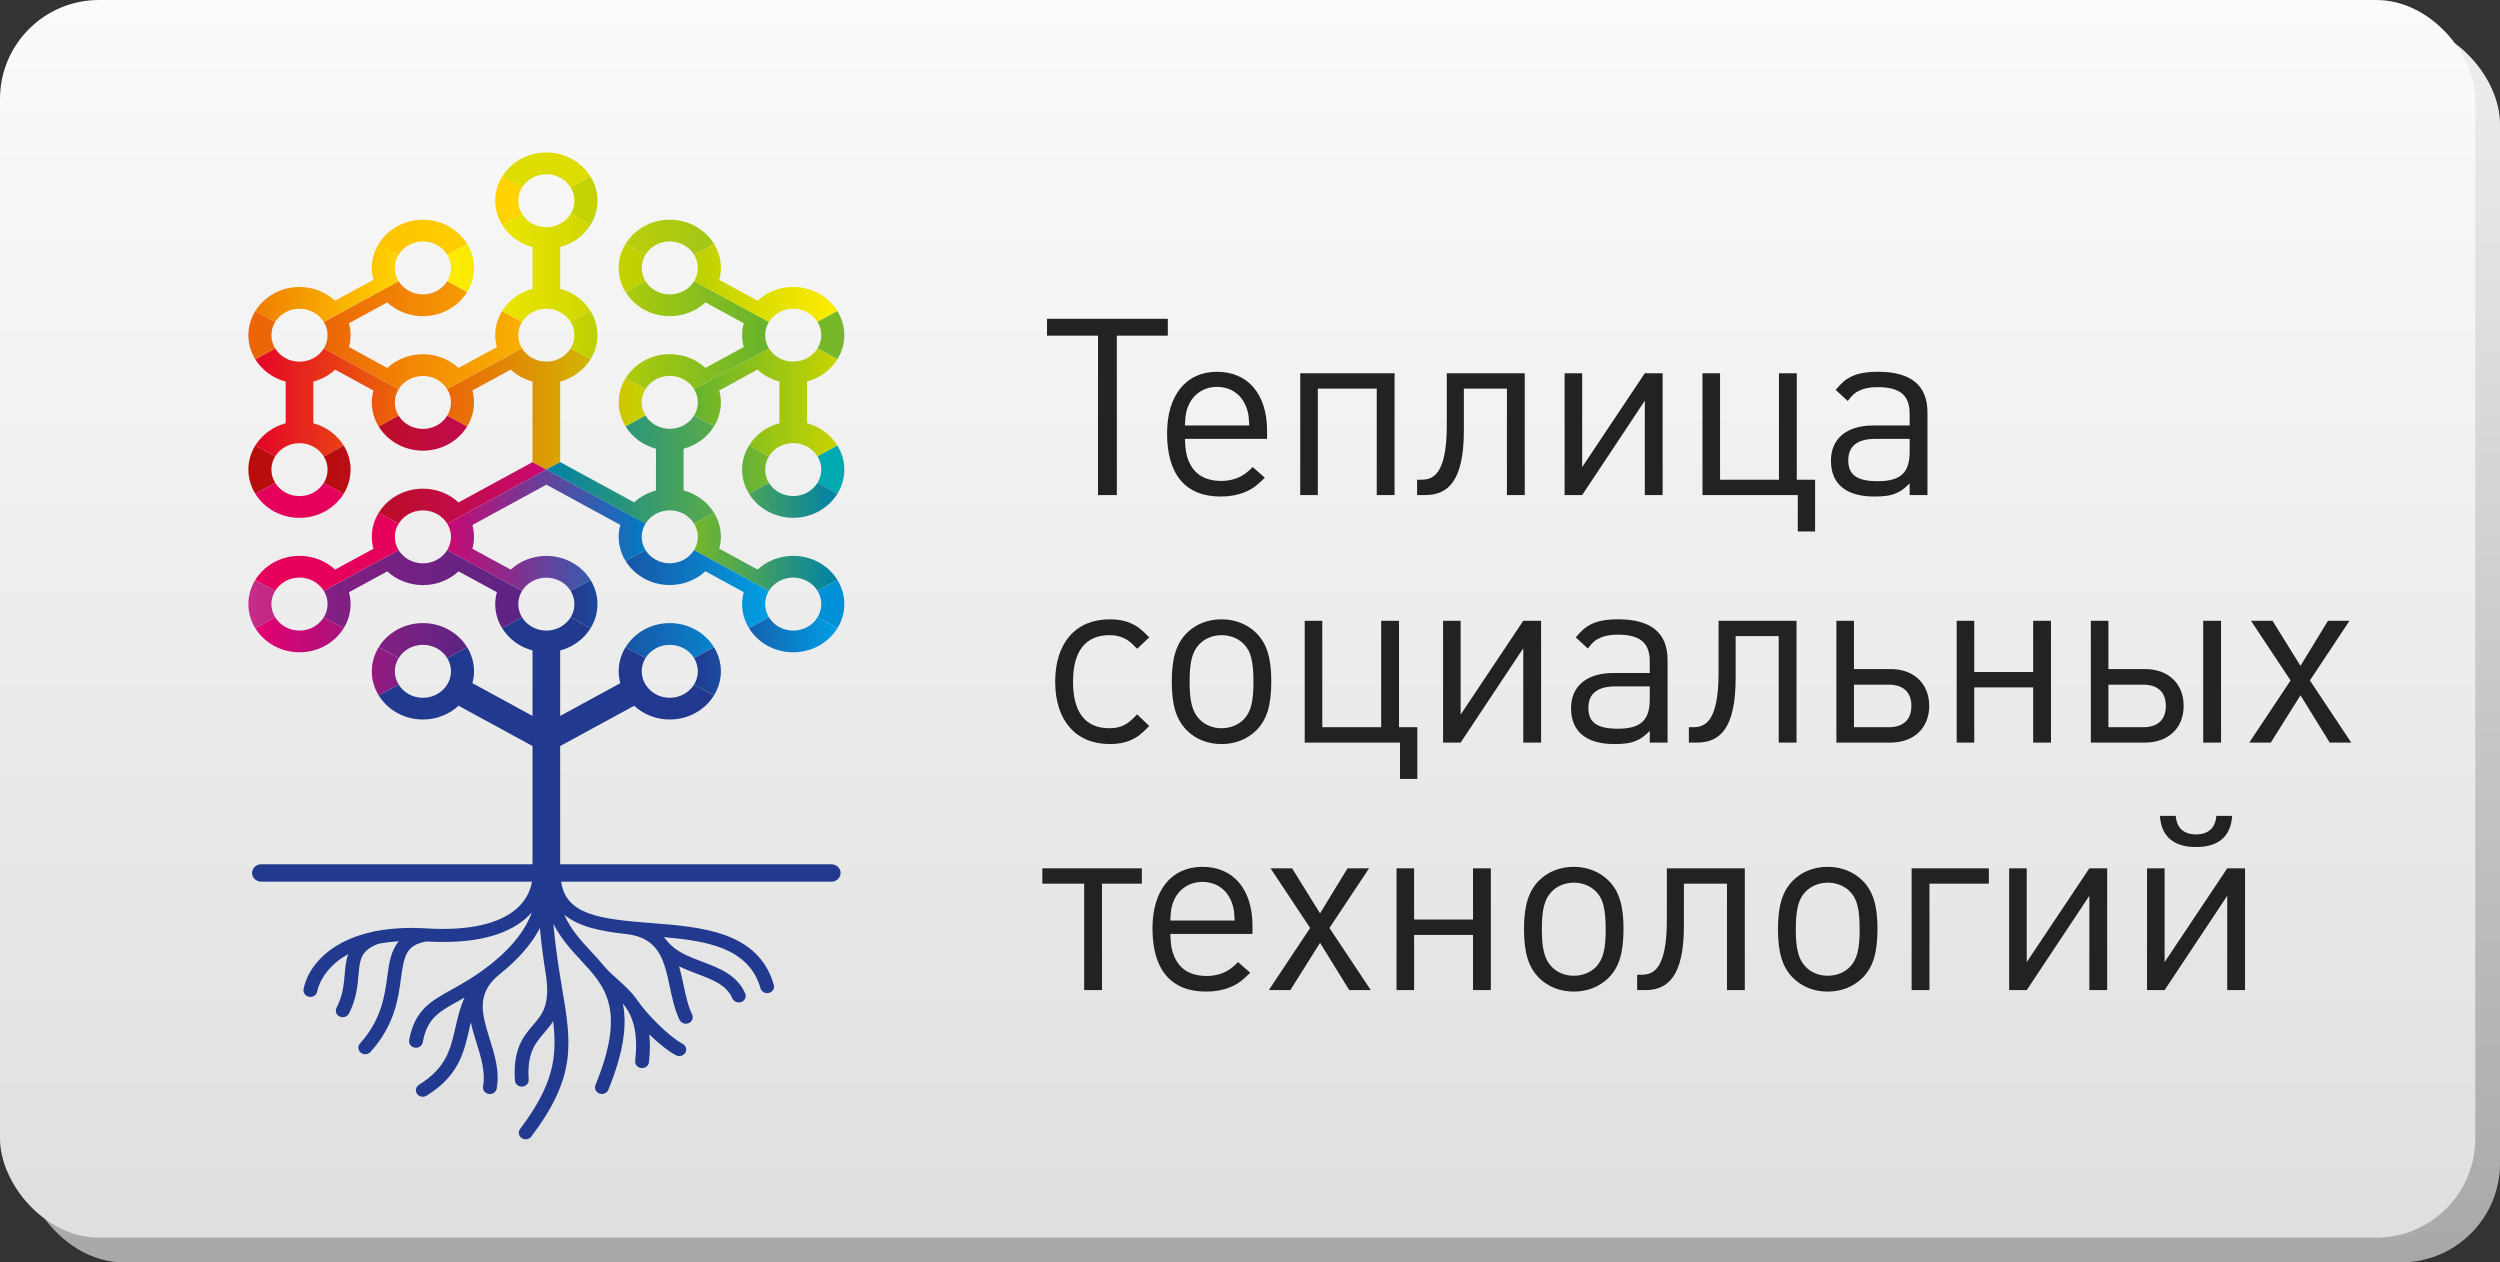 <?xml version="1.0" encoding="UTF-8" standalone="no"?>
<svg width="101px" height="51px" viewBox="0 0 101 51" version="1.1" xmlns="http://www.w3.org/2000/svg" xmlns:xlink="http://www.w3.org/1999/xlink" xmlns:sketch="http://www.bohemiancoding.com/sketch/ns">
    <rect x="0" y="0" width="101" height="51" fill="#333333" stroke="none"/>
    <!-- Generator: Sketch 3.2 (9961) - http://www.bohemiancoding.com/sketch -->
    <title>Group</title>
    <desc>Created with Sketch.</desc>
    <defs>
        <linearGradient x1="50%" y1="0%" x2="50%" y2="100%" id="linearGradient-1">
            <stop stop-color="#EFEFEF" offset="0%"></stop>
            <stop stop-color="#A8A8A8" offset="100%"></stop>
        </linearGradient>
        <linearGradient x1="50%" y1="0%" x2="50%" y2="100%" id="linearGradient-2">
            <stop stop-color="#FBFBFB" offset="0%"></stop>
            <stop stop-color="#DFDFDF" offset="100%"></stop>
        </linearGradient>
        <linearGradient x1="-0.001%" y1="49.996%" x2="100%" y2="49.996%" id="linearGradient-3">
            <stop stop-color="#EC6608" offset="0%"></stop>
            <stop stop-color="#F9B000" offset="100%"></stop>
        </linearGradient>
        <linearGradient x1="0.001%" y1="49.998%" x2="99.997%" y2="49.998%" id="linearGradient-4">
            <stop stop-color="#FFED00" offset="0%"></stop>
            <stop stop-color="#BCCF00" offset="100%"></stop>
        </linearGradient>
        <linearGradient x1="-0.003%" y1="50%" x2="99.997%" y2="50%" id="linearGradient-5">
            <stop stop-color="#EC6608" offset="0%"></stop>
            <stop stop-color="#C8D400" offset="100%"></stop>
        </linearGradient>
        <linearGradient x1="-0.003%" y1="49.998%" x2="99.998%" y2="49.998%" id="linearGradient-6">
            <stop stop-color="#E40428" offset="0%"></stop>
            <stop stop-color="#EC6608" offset="100%"></stop>
        </linearGradient>
        <linearGradient x1="-0%" y1="49.999%" x2="100.001%" y2="49.999%" id="linearGradient-7">
            <stop stop-color="#B70E0C" offset="0%"></stop>
            <stop stop-color="#C80973" offset="100%"></stop>
        </linearGradient>
        <linearGradient x1="-0%" y1="50%" x2="100.001%" y2="50%" id="linearGradient-8">
            <stop stop-color="#65B32E" offset="0%"></stop>
            <stop stop-color="#C8D400" offset="100%"></stop>
        </linearGradient>
        <linearGradient x1="0.001%" y1="50.001%" x2="99.999%" y2="50.001%" id="linearGradient-9">
            <stop stop-color="#0081A7" offset="0%"></stop>
            <stop stop-color="#76B82A" offset="100%"></stop>
        </linearGradient>
        <linearGradient x1="-0%" y1="49.996%" x2="100.001%" y2="49.996%" id="linearGradient-10">
            <stop stop-color="#76B82A" offset="0%"></stop>
            <stop stop-color="#0081A7" offset="100%"></stop>
        </linearGradient>
        <linearGradient x1="0.001%" y1="50%" x2="99.997%" y2="50%" id="linearGradient-11">
            <stop stop-color="#C80973" offset="0%"></stop>
            <stop stop-color="#007BC4" offset="100%"></stop>
        </linearGradient>
        <linearGradient x1="-0.002%" y1="50.001%" x2="99.999%" y2="50.001%" id="linearGradient-12">
            <stop stop-color="#213A8F" offset="0%"></stop>
            <stop stop-color="#009FE3" offset="100%"></stop>
        </linearGradient>
        <linearGradient x1="-0.001%" y1="49.998%" x2="100%" y2="49.998%" id="linearGradient-13">
            <stop stop-color="#831F82" offset="0%"></stop>
            <stop stop-color="#5C2483" offset="100%"></stop>
        </linearGradient>
        <linearGradient x1="-0%" y1="50%" x2="100%" y2="50%" id="linearGradient-14">
            <stop stop-color="#831F82" offset="0%"></stop>
            <stop stop-color="#5C2483" offset="100%"></stop>
        </linearGradient>
        <linearGradient x1="-0.002%" y1="49.999%" x2="99.999%" y2="49.999%" id="linearGradient-15">
            <stop stop-color="#C8D400" offset="0%"></stop>
            <stop stop-color="#65B32E" offset="100%"></stop>
        </linearGradient>
        <linearGradient x1="-0.001%" y1="49.998%" x2="100%" y2="49.998%" id="linearGradient-16">
            <stop stop-color="#FDC300" offset="0%"></stop>
            <stop stop-color="#FFD500" offset="100%"></stop>
        </linearGradient>
        <linearGradient x1="-0.003%" y1="50.005%" x2="99.998%" y2="50.005%" id="linearGradient-17">
            <stop stop-color="#EF7D00" offset="0%"></stop>
            <stop stop-color="#FFD500" offset="100%"></stop>
        </linearGradient>
        <linearGradient x1="-0%" y1="50.004%" x2="100.001%" y2="50.004%" id="linearGradient-18">
            <stop stop-color="#BCCF00" offset="0%"></stop>
            <stop stop-color="#FFED00" offset="100%"></stop>
        </linearGradient>
        <linearGradient x1="-0.002%" y1="49.997%" x2="99.999%" y2="49.997%" id="linearGradient-19">
            <stop stop-color="#C8D400" offset="0%"></stop>
            <stop stop-color="#A2C617" offset="100%"></stop>
        </linearGradient>
        <linearGradient x1="-0%" y1="50%" x2="100.001%" y2="50%" id="linearGradient-20">
            <stop stop-color="#213A8F" offset="0%"></stop>
            <stop stop-color="#009FE3" offset="100%"></stop>
        </linearGradient>
        <linearGradient x1="0.002%" y1="50.002%" x2="100.003%" y2="50.002%" id="linearGradient-21">
            <stop stop-color="#E50071" offset="0%"></stop>
            <stop stop-color="#831F82" offset="100%"></stop>
        </linearGradient>
        <linearGradient x1="-343.174%" y1="49.996%" x2="367.85%" y2="49.996%" id="linearGradient-22">
            <stop stop-color="#E94190" offset="0%"></stop>
            <stop stop-color="#A71680" offset="100%"></stop>
        </linearGradient>
    </defs>
    <g id="Page-1" stroke="none" stroke-width="1" fill="none" fill-rule="evenodd" sketch:type="MSPage">
        <g id="Group" sketch:type="MSLayerGroup">
            <rect id="Rectangle-1" fill="url(#linearGradient-1)" sketch:type="MSShapeGroup" x="1" y="1" width="100" height="50" rx="4"></rect>
            <rect id="Rectangle-2" fill="url(#linearGradient-2)" sketch:type="MSShapeGroup" x="0" y="0" width="100" height="50" rx="4"></rect>
            <g transform="translate(10, 6)" sketch:type="MSShapeGroup">
                <path d="M7.086,9.158 C6.666,9.158 6.301,9.373 6.105,9.693 L6.105,9.693 L3.08,8.044 C3.177,7.888 3.234,7.705 3.234,7.51 L3.234,7.51 C3.234,7.315 3.177,7.133 3.081,6.975 L3.081,6.975 L6.105,5.329 C6.301,5.648 6.666,5.863 7.086,5.863 L7.086,5.863 C7.506,5.863 7.871,5.648 8.067,5.329 L8.067,5.329 L11.091,6.977 C10.994,7.134 10.939,7.317 10.939,7.511 L10.939,7.511 C10.939,7.706 10.994,7.888 11.091,8.046 L11.091,8.046 L10.286,8.484 C10.11,8.198 10.007,7.866 10.007,7.511 L10.007,7.511 C10.007,7.345 10.032,7.185 10.074,7.031 L10.074,7.031 L8.526,6.187 C8.154,6.53 7.646,6.742 7.086,6.742 L7.086,6.742 C6.526,6.742 6.018,6.53 5.646,6.188 L5.646,6.188 L4.099,7.032 C4.14,7.185 4.164,7.345 4.164,7.51 L4.164,7.51 C4.164,7.677 4.139,7.838 4.097,7.993 L4.097,7.993 L5.644,8.835 C6.016,8.492 6.525,8.279 7.086,8.279 L7.086,8.279 C7.849,8.279 8.515,8.673 8.872,9.254 L8.872,9.254 L8.067,9.693 C7.871,9.373 7.506,9.158 7.086,9.158" id="path144" fill="url(#linearGradient-3)" transform="translate(7.073, 7.526) scale(1, -1) translate(-7.073, -7.526) "></path>
                <path d="M12.072,6.439 C11.652,6.439 11.286,6.655 11.09,6.974 L11.09,6.974 L10.286,6.536 C10.553,6.103 10.991,5.774 11.514,5.635 L11.514,5.635 L11.514,3.95 C10.991,3.812 10.553,3.483 10.286,3.05 L10.286,3.05 L11.091,2.611 C11.287,2.931 11.653,3.146 12.072,3.146 L12.072,3.146 C12.492,3.146 12.858,2.931 13.054,2.612 L13.054,2.612 L13.859,3.05 C13.591,3.483 13.153,3.812 12.631,3.95 L12.631,3.95 L12.631,5.635 C13.154,5.774 13.593,6.103 13.86,6.537 L13.86,6.537 L13.055,6.975 C12.859,6.655 12.493,6.439 12.072,6.439 L12.072,6.439 Z M14.994,4.793 C14.994,4.439 15.097,4.107 15.273,3.821 L15.273,3.821 L16.077,4.259 C15.981,4.416 15.925,4.598 15.925,4.793 L15.925,4.793 C15.925,4.988 15.982,5.17 16.079,5.329 L16.079,5.329 L15.274,5.767 C15.097,5.48 14.994,5.147 14.994,4.793 L14.994,4.793 Z M8.067,5.327 C8.164,5.17 8.22,4.988 8.22,4.793 L8.22,4.793 C8.22,4.598 8.164,4.415 8.067,4.258 L8.067,4.258 L8.872,3.82 C9.048,4.107 9.151,4.438 9.151,4.793 L9.151,4.793 C9.151,5.147 9.048,5.48 8.872,5.766 L8.872,5.766 L8.067,5.327 L8.067,5.327 Z" id="path164" fill="url(#linearGradient-4)" transform="translate(12.06, 4.809) scale(1, -1) translate(-12.06, -4.809) "></path>
                <path d="M12.072,12.315 C11.653,12.315 11.287,12.53 11.091,12.849 L11.091,12.849 L8.067,11.201 C8.164,11.044 8.22,10.862 8.22,10.667 L8.22,10.667 C8.22,10.472 8.164,10.289 8.067,10.132 L8.067,10.132 L8.872,9.694 C9.048,9.98 9.151,10.312 9.151,10.667 L9.151,10.667 C9.151,10.833 9.127,10.993 9.085,11.148 L9.085,11.148 L10.632,11.991 C10.876,11.767 11.177,11.6 11.514,11.51 L11.514,11.51 L11.514,8.255 L11.513,8.255 L12.072,7.951 L12.632,8.255 L12.631,8.256 L12.631,11.51 C13.153,11.649 13.592,11.978 13.859,12.411 L13.859,12.411 L13.054,12.849 C12.858,12.53 12.492,12.315 12.072,12.315 M14.994,10.67 C14.994,10.315 15.097,9.982 15.274,9.696 L15.274,9.696 L16.079,10.134 C15.982,10.292 15.925,10.474 15.925,10.67 L15.925,10.67 C15.925,10.864 15.981,11.046 16.077,11.203 L16.077,11.203 L15.272,11.641 C15.097,11.355 14.994,11.024 14.994,10.67" id="path184" fill="url(#linearGradient-5)" transform="translate(12.061, 10.462) scale(1, -1) translate(-12.061, -10.462) "></path>
                <path d="M2.099,11.874 C1.679,11.874 1.314,12.09 1.118,12.409 L1.118,12.409 L0.313,11.971 C0.58,11.537 1.018,11.209 1.541,11.07 L1.541,11.07 L1.541,9.386 C1.018,9.246 0.579,8.917 0.312,8.484 L0.312,8.484 L1.117,8.045 C1.313,8.365 1.679,8.582 2.099,8.582 L2.099,8.582 C2.519,8.582 2.885,8.365 3.081,8.045 L3.081,8.045 L3.886,8.484 C3.619,8.918 3.18,9.246 2.658,9.386 L2.658,9.386 L2.658,11.07 C2.995,11.159 3.297,11.327 3.541,11.552 L3.541,11.552 L5.087,10.709 C5.046,10.555 5.021,10.394 5.021,10.228 L5.021,10.228 C5.021,9.873 5.123,9.542 5.3,9.254 L5.3,9.254 L6.105,9.693 C6.008,9.85 5.952,10.032 5.952,10.228 L5.952,10.228 C5.952,10.422 6.008,10.604 6.105,10.762 L6.105,10.762 L3.081,12.409 C2.884,12.09 2.519,11.874 2.099,11.874" id="path204" fill="url(#linearGradient-6)" transform="translate(3.141, 10.243) scale(1, -1) translate(-3.141, -10.243) "></path>
                <path d="M7.086,14.59 C6.666,14.59 6.301,14.805 6.105,15.125 L6.105,15.125 L5.3,14.686 C5.657,14.105 6.323,13.711 7.086,13.711 L7.086,13.711 C7.849,13.711 8.515,14.105 8.872,14.687 L8.872,14.687 L8.067,15.125 C7.871,14.805 7.506,14.59 7.086,14.59 L7.086,14.59 Z M3.081,13.477 C3.177,13.32 3.234,13.138 3.234,12.944 L3.234,12.944 C3.234,12.748 3.177,12.566 3.08,12.408 L3.08,12.408 L3.885,11.97 C4.061,12.257 4.164,12.589 4.164,12.944 L4.164,12.944 C4.164,13.298 4.062,13.629 3.886,13.916 L3.886,13.916 L3.081,13.477 L3.081,13.477 Z M8.526,11.621 C8.154,11.964 7.646,12.176 7.086,12.176 L7.086,12.176 C6.322,12.176 5.656,11.782 5.299,11.2 L5.299,11.2 L6.104,10.761 C6.3,11.081 6.666,11.298 7.086,11.298 L7.086,11.298 C7.506,11.298 7.872,11.082 8.068,10.762 L8.068,10.762 L12.072,12.944 L11.513,13.248 L8.526,11.621 L8.526,11.621 Z" id="path224" fill="url(#linearGradient-7)" transform="translate(7.572, 12.959) scale(1, -1) translate(-7.572, -12.959) "></path>
                <path d="M0.965,13.039 C0.965,13.234 1.021,13.416 1.117,13.573 L0.312,14.011 C0.137,13.725 0.034,13.394 0.034,13.039 C0.034,12.684 0.137,12.352 0.314,12.065 L1.119,12.504 C1.022,12.661 0.965,12.844 0.965,13.039" id="path236" fill="#B70E0C" transform="translate(0.533, 13.006) scale(1, -1) translate(-0.533, -13.006) "></path>
                <path d="M2.099,16.429 C2.861,16.429 3.527,16.822 3.885,17.403 L3.08,17.842 C2.883,17.522 2.519,17.307 2.099,17.307 C1.68,17.307 1.315,17.522 1.119,17.841 L0.314,17.403 C0.672,16.822 1.337,16.429 2.099,16.429 M6.105,15.125 L3.082,13.478 C2.886,13.799 2.52,14.016 2.099,14.016 C1.678,14.016 1.312,13.799 1.116,13.478 L0.311,13.916 C0.668,14.499 1.335,14.893 2.099,14.893 C2.659,14.893 3.167,14.682 3.54,14.339 L5.087,15.181 C5.045,15.335 5.021,15.496 5.021,15.661 C5.021,16.016 5.123,16.347 5.299,16.633 L6.104,16.195 C6.008,16.038 5.952,15.856 5.952,15.661 C5.952,15.466 6.008,15.284 6.105,15.125" id="path240" fill="#E5005B" transform="translate(3.14, 15.675) scale(1, -1) translate(-3.14, -15.675) "></path>
                <path d="M22.046,11.871 C21.626,11.871 21.26,12.086 21.064,12.407 L21.064,12.407 L18.041,10.759 C18.137,10.603 18.193,10.42 18.193,10.226 L18.193,10.226 C18.193,10.031 18.136,9.848 18.04,9.69 L18.04,9.69 L18.844,9.252 C19.021,9.539 19.124,9.871 19.124,10.226 L19.124,10.226 C19.124,10.392 19.1,10.552 19.058,10.706 L19.058,10.706 L20.604,11.548 C20.848,11.324 21.15,11.156 21.488,11.066 L21.488,11.066 L21.488,9.382 C20.965,9.243 20.527,8.915 20.26,8.481 L20.26,8.481 L21.065,8.043 C21.26,8.363 21.626,8.579 22.046,8.579 L22.046,8.579 C22.465,8.579 22.831,8.363 23.027,8.044 L23.027,8.044 L23.832,8.482 C23.564,8.915 23.127,9.243 22.605,9.382 L22.605,9.382 L22.605,11.066 C23.128,11.206 23.566,11.535 23.833,11.969 L23.833,11.969 L23.028,12.407 C22.832,12.086 22.466,11.871 22.046,11.871" id="path260" fill="url(#linearGradient-8)" transform="translate(20.868, 10.24) scale(1, -1) translate(-20.868, -10.24) "></path>
                <path d="M23.18,13.035 C23.18,12.84 23.124,12.658 23.027,12.501 L23.832,12.062 C24.008,12.349 24.111,12.681 24.111,13.035 C24.111,13.39 24.008,13.722 23.832,14.009 L23.027,13.57 C23.124,13.413 23.18,13.231 23.18,13.035" id="path272" fill="#00A8B0" transform="translate(23.526, 13.004) scale(1, -1) translate(-23.526, -13.004) "></path>
                <path d="M17.059,14.59 C16.64,14.59 16.275,14.805 16.079,15.124 L16.079,15.124 L15.274,14.686 C15.541,14.253 15.979,13.925 16.501,13.786 L16.501,13.786 L16.501,12.1 C16.164,12.011 15.863,11.844 15.62,11.62 L15.62,11.62 L12.632,13.245 L12.072,12.941 L16.077,10.76 C16.273,11.08 16.639,11.296 17.059,11.296 L17.059,11.296 C17.479,11.296 17.845,11.08 18.041,10.76 L18.041,10.76 L18.846,11.198 C18.579,11.632 18.141,11.961 17.618,12.1 L17.618,12.1 L17.618,13.786 C18.14,13.925 18.578,14.253 18.844,14.686 L18.844,14.686 L18.04,15.124 C17.843,14.805 17.478,14.59 17.059,14.59 M19.981,12.942 C19.981,12.588 20.083,12.256 20.26,11.969 L20.26,11.969 L21.065,12.408 C20.968,12.565 20.912,12.747 20.912,12.942 L20.912,12.942 C20.912,13.137 20.968,13.319 21.065,13.477 L21.065,13.477 L20.26,13.915 C20.083,13.629 19.981,13.297 19.981,12.942" id="path292" fill="url(#linearGradient-9)" transform="translate(16.565, 12.957) scale(1, -1) translate(-16.565, -12.957) "></path>
                <path d="M22.046,17.305 C21.626,17.305 21.261,17.521 21.065,17.84 L21.065,17.84 L20.26,17.401 C20.617,16.82 21.283,16.427 22.046,16.427 L22.046,16.427 C22.809,16.427 23.475,16.82 23.832,17.401 L23.832,17.401 L23.027,17.84 C22.831,17.521 22.466,17.305 22.046,17.305 L22.046,17.305 Z M18.041,16.192 C18.137,16.036 18.193,15.853 18.193,15.659 L18.193,15.659 C18.193,15.463 18.136,15.281 18.04,15.123 L18.04,15.123 L21.065,13.476 C21.26,13.796 21.626,14.012 22.046,14.012 L22.046,14.012 C22.465,14.012 22.831,13.796 23.027,13.476 L23.027,13.476 L23.832,13.915 C23.474,14.497 22.808,14.89 22.046,14.89 L22.046,14.89 C21.486,14.89 20.979,14.677 20.607,14.336 L20.607,14.336 L19.058,15.18 C19.1,15.333 19.124,15.493 19.124,15.659 L19.124,15.659 C19.124,16.013 19.022,16.345 18.846,16.631 L18.846,16.631 L18.041,16.192 L18.041,16.192 Z" id="path312" fill="url(#linearGradient-10)" transform="translate(20.868, 15.673) scale(1, -1) translate(-20.868, -15.673) "></path>
                <path d="M8.068,15.566 C8.164,15.409 8.22,15.227 8.22,15.032 L8.22,15.032 C8.22,14.837 8.164,14.655 8.066,14.497 L8.066,14.497 L11.091,12.85 C11.288,13.169 11.653,13.385 12.073,13.385 L12.073,13.385 C12.492,13.385 12.858,13.17 13.054,12.85 L13.054,12.85 L13.859,13.289 C13.501,13.87 12.836,14.263 12.073,14.263 L12.073,14.263 C11.513,14.263 11.005,14.052 10.633,13.71 L10.633,13.71 L9.085,14.552 C9.127,14.706 9.151,14.867 9.151,15.032 L9.151,15.032 C9.151,15.199 9.127,15.359 9.085,15.513 L9.085,15.513 L12.073,17.141 L15.061,15.515 C15.019,15.361 14.994,15.201 14.994,15.034 L14.994,15.034 C14.994,14.679 15.097,14.347 15.274,14.06 L15.274,14.06 L16.079,14.498 C15.982,14.656 15.925,14.839 15.925,15.034 L15.925,15.034 C15.925,15.229 15.981,15.41 16.077,15.568 L16.077,15.568 L12.072,17.749 L8.068,15.566 L8.068,15.566 Z" id="path332" fill="url(#linearGradient-11)" transform="translate(12.06, 15.361) scale(1, -1) translate(-12.06, -15.361) "></path>
                <path d="M17.059,20.023 C16.64,20.023 16.275,20.238 16.079,20.557 L16.079,20.557 L15.274,20.119 C15.632,19.537 16.297,19.145 17.059,19.145 L17.059,19.145 C17.62,19.145 18.128,19.357 18.501,19.701 L18.501,19.701 L20.047,18.857 C20.006,18.703 19.981,18.543 19.981,18.376 L19.981,18.376 C19.981,18.02 20.083,17.689 20.26,17.402 L20.26,17.402 L21.065,17.841 C20.968,17.999 20.912,18.181 20.912,18.376 L20.912,18.376 C20.912,18.57 20.968,18.753 21.065,18.91 L21.065,18.91 L18.04,20.557 C17.843,20.238 17.478,20.023 17.059,20.023 L17.059,20.023 Z M13.054,18.908 C13.15,18.752 13.207,18.569 13.207,18.374 L13.207,18.374 C13.207,18.179 13.15,17.997 13.054,17.839 L13.054,17.839 L13.859,17.401 C14.036,17.687 14.138,18.019 14.138,18.374 L14.138,18.374 C14.138,18.729 14.035,19.06 13.859,19.347 L13.859,19.347 L13.054,18.908 L13.054,18.908 Z M15.272,16.631 L16.077,16.193 C16.273,16.513 16.639,16.729 17.059,16.729 L17.059,16.729 C17.479,16.729 17.845,16.514 18.041,16.193 L18.041,16.193 L18.846,16.632 C18.488,17.214 17.822,17.607 17.059,17.607 L17.059,17.607 C16.296,17.607 15.63,17.214 15.272,16.631 L15.272,16.631 Z" id="path352" fill="url(#linearGradient-12)" transform="translate(17.047, 18.39) scale(1, -1) translate(-17.047, -18.39) "></path>
                <path d="M5.298,19.458 L6.103,19.019 C6.299,19.34 6.665,19.557 7.086,19.557 L7.086,19.557 C7.506,19.557 7.873,19.34 8.068,19.02 L8.068,19.02 L8.873,19.458 C8.516,20.041 7.849,20.435 7.086,20.435 L7.086,20.435 C6.322,20.435 5.655,20.041 5.298,19.458" id="path372" fill="url(#linearGradient-13)" transform="translate(7.128, 19.804) scale(1, -1) translate(-7.128, -19.804) "></path>
                <path d="M7.086,18.863 C6.667,18.863 6.302,19.077 6.105,19.396 L6.105,19.396 L3.081,17.749 C3.178,17.592 3.234,17.41 3.234,17.217 L3.234,17.217 C3.234,17.021 3.176,16.838 3.079,16.679 L3.079,16.679 L3.884,16.241 C4.061,16.528 4.164,16.861 4.164,17.217 L4.164,17.217 C4.164,17.383 4.139,17.543 4.098,17.697 L4.098,17.697 L5.645,18.539 C6.018,18.196 6.526,17.984 7.086,17.984 L7.086,17.984 C7.646,17.984 8.154,18.196 8.527,18.539 L8.527,18.539 L10.074,17.697 C10.032,17.542 10.007,17.381 10.007,17.215 L10.007,17.215 C10.007,16.86 10.11,16.528 10.287,16.242 L10.287,16.242 L11.091,16.68 C10.995,16.838 10.939,17.02 10.939,17.215 L10.939,17.215 C10.939,17.41 10.995,17.592 11.091,17.749 L11.091,17.749 L8.066,19.397 C7.87,19.077 7.505,18.863 7.086,18.863" id="path392" fill="url(#linearGradient-14)" transform="translate(7.072, 17.811) scale(1, -1) translate(-7.072, -17.811) "></path>
                <path d="M17.059,9.153 C16.639,9.153 16.273,9.369 16.077,9.689 L16.077,9.689 L15.273,9.251 C15.63,8.669 16.296,8.275 17.059,8.275 L17.059,8.275 C17.62,8.275 18.128,8.487 18.501,8.831 L18.501,8.831 L20.047,7.989 C20.006,7.834 19.981,7.673 19.981,7.507 L19.981,7.507 C19.981,7.342 20.005,7.182 20.047,7.028 L20.047,7.028 L18.5,6.186 C18.128,6.529 17.619,6.741 17.059,6.741 L17.059,6.741 C16.296,6.741 15.63,6.348 15.272,5.764 L15.272,5.764 L16.077,5.326 C16.273,5.647 16.639,5.863 17.059,5.863 L17.059,5.863 C17.479,5.863 17.845,5.647 18.041,5.326 L18.041,5.326 L21.064,6.974 C20.968,7.131 20.912,7.312 20.912,7.507 L20.912,7.507 C20.912,7.702 20.968,7.885 21.065,8.042 L21.065,8.042 L18.041,9.689 C17.845,9.369 17.479,9.153 17.059,9.153 L17.059,9.153 Z M13.054,8.042 C13.15,7.884 13.207,7.702 13.207,7.507 L13.207,7.507 C13.207,7.312 13.15,7.13 13.054,6.972 L13.054,6.972 L13.859,6.534 C14.035,6.821 14.137,7.152 14.137,7.507 L14.137,7.507 C14.137,7.861 14.035,8.193 13.859,8.48 L13.859,8.48 L13.054,8.042 L13.054,8.042 Z" id="path412" fill="url(#linearGradient-15)" transform="translate(17.047, 7.524) scale(1, -1) translate(-17.047, -7.524) "></path>
                <path d="M10.007,3.332 C10.007,2.978 10.11,2.646 10.286,2.36 L10.286,2.36 L11.091,2.798 C10.994,2.956 10.938,3.137 10.938,3.332 L10.938,3.332 C10.938,3.527 10.995,3.71 11.092,3.868 L11.092,3.868 L10.287,4.306 C10.11,4.019 10.007,3.687 10.007,3.332 M5.3,1.589 L6.105,1.151 C6.301,1.47 6.666,1.686 7.086,1.686 L7.086,1.686 C7.506,1.686 7.871,1.471 8.067,1.151 L8.067,1.151 L8.872,1.59 C8.514,2.171 7.848,2.565 7.086,2.565 L7.086,2.565 C6.323,2.565 5.657,2.171 5.3,1.589" id="path432" fill="url(#linearGradient-16)" transform="translate(8.128, 2.721) scale(1, -1) translate(-8.128, -2.721) "></path>
                <path d="M11.092,0.004 C11.289,0.324 11.654,0.539 12.072,0.539 C12.491,0.539 12.857,0.324 13.053,0.004 L13.858,0.443 C13.5,1.024 12.835,1.417 12.072,1.417 C11.31,1.417 10.645,1.024 10.287,0.442 L11.092,0.004 L11.092,0.004 Z" id="path444" fill="#DEDC00" transform="translate(12.117, 0.789) scale(1, -1) translate(-12.117, -0.789) "></path>
                <path d="M5.021,6.051 C5.021,5.886 5.045,5.727 5.087,5.572 L5.087,5.572 L3.538,4.729 C3.165,5.071 2.659,5.282 2.099,5.282 L2.099,5.282 C1.336,5.282 0.67,4.889 0.313,4.307 L0.313,4.307 L1.118,3.869 C1.314,4.188 1.679,4.404 2.099,4.404 L2.099,4.404 C2.519,4.404 2.884,4.188 3.08,3.869 L3.08,3.869 L6.105,5.517 C6.008,5.674 5.952,5.857 5.952,6.051 L5.952,6.051 C5.952,6.246 6.008,6.428 6.105,6.586 L6.105,6.586 L5.3,7.024 C5.123,6.737 5.021,6.406 5.021,6.051" id="path464" fill="url(#linearGradient-17)" transform="translate(3.142, 5.438) scale(1, -1) translate(-3.142, -5.438) "></path>
                <path d="M0.965,7.606 C0.965,7.801 1.021,7.983 1.118,8.141 L0.313,8.579 C0.137,8.292 0.034,7.961 0.034,7.606 C0.034,7.251 0.137,6.919 0.313,6.632 L1.118,7.072 C1.021,7.229 0.965,7.411 0.965,7.606" id="path476" fill="#EC6608" transform="translate(0.533, 7.574) scale(1, -1) translate(-0.533, -7.574) "></path>
                <path d="M18.04,6.582 C18.136,6.425 18.193,6.242 18.193,6.046 L18.193,6.046 C18.193,5.852 18.137,5.671 18.041,5.513 L18.041,5.513 L21.065,3.866 C21.262,4.186 21.627,4.401 22.046,4.401 L22.046,4.401 C22.465,4.401 22.83,4.186 23.027,3.867 L23.027,3.867 L23.831,4.305 C23.473,4.886 22.808,5.279 22.046,5.279 L22.046,5.279 C21.486,5.279 20.979,5.067 20.606,4.725 L20.606,4.725 L19.058,5.567 C19.1,5.722 19.124,5.881 19.124,6.046 L19.124,6.046 C19.124,6.402 19.021,6.734 18.844,7.021 L18.844,7.021 L18.04,6.582 L18.04,6.582 Z" id="path496" fill="url(#linearGradient-18)" transform="translate(20.868, 5.436) scale(1, -1) translate(-20.868, -5.436) "></path>
                <path d="M23.18,7.601 C23.18,7.406 23.124,7.224 23.028,7.067 L23.833,6.629 C24.008,6.914 24.111,7.246 24.111,7.601 C24.111,7.956 24.008,8.288 23.831,8.575 L23.026,8.136 C23.123,7.978 23.18,7.796 23.18,7.601" id="path508" fill="#76B82A" transform="translate(23.525, 7.57) scale(1, -1) translate(-23.525, -7.57) "></path>
                <path d="M13.053,3.865 C13.15,3.708 13.207,3.525 13.207,3.329 L13.207,3.329 C13.207,3.136 13.15,2.954 13.055,2.797 L13.055,2.797 L13.86,2.358 C14.036,2.644 14.137,2.976 14.137,3.329 L14.137,3.329 C14.137,3.685 14.035,4.017 13.858,4.304 L13.858,4.304 L13.053,3.865 L13.053,3.865 Z M15.274,1.588 L16.079,1.15 C16.275,1.468 16.64,1.684 17.059,1.684 L17.059,1.684 C17.478,1.684 17.843,1.468 18.04,1.15 L18.04,1.15 L18.844,1.588 C18.487,2.169 17.822,2.562 17.059,2.562 L17.059,2.562 C16.297,2.562 15.632,2.169 15.274,1.588 L15.274,1.588 Z" id="path528" fill="url(#linearGradient-19)" transform="translate(15.881, 2.719) scale(1, -1) translate(-15.881, -2.719) "></path>
                <path d="M22.046,21.576 C21.626,21.576 21.261,21.792 21.065,22.112 L21.065,22.112 L20.26,21.673 C20.617,21.092 21.283,20.699 22.046,20.699 L22.046,20.699 C22.809,20.699 23.475,21.092 23.832,21.673 L23.832,21.673 L23.027,22.112 C22.831,21.792 22.465,21.576 22.046,21.576 L22.046,21.576 Z M18.041,20.464 C18.137,20.307 18.193,20.125 18.193,19.931 L18.193,19.931 C18.193,19.736 18.136,19.553 18.04,19.395 L18.04,19.395 L18.844,18.956 C19.021,19.243 19.124,19.576 19.124,19.931 L19.124,19.931 C19.124,20.285 19.022,20.617 18.846,20.903 L18.846,20.903 L18.041,20.464 L18.041,20.464 Z" id="path548" fill="url(#linearGradient-20)" transform="translate(20.868, 20.526) scale(1, -1) translate(-20.868, -20.526) "></path>
                <path d="M23.18,18.468 C23.18,18.273 23.124,18.091 23.027,17.933 L23.832,17.495 C24.008,17.781 24.111,18.113 24.111,18.468 C24.111,18.822 24.008,19.155 23.832,19.441 L23.027,19.002 C23.124,18.845 23.18,18.663 23.18,18.468" id="path560" fill="#0090D7" transform="translate(23.526, 18.436) scale(1, -1) translate(-23.526, -18.436) "></path>
                <path d="M2.099,21.579 C1.68,21.579 1.316,21.794 1.119,22.112 L1.119,22.112 L0.314,21.674 C0.673,21.093 1.338,20.701 2.099,20.701 L2.099,20.701 C2.861,20.701 3.526,21.093 3.884,21.674 L3.884,21.674 L3.079,22.112 C2.882,21.794 2.518,21.579 2.099,21.579 M5.021,19.933 C5.021,19.577 5.124,19.245 5.301,18.958 L5.301,18.958 L6.106,19.397 C6.009,19.554 5.952,19.737 5.952,19.933 L5.952,19.933 C5.952,20.127 6.007,20.308 6.103,20.465 L6.103,20.465 L5.298,20.903 C5.123,20.617 5.021,20.287 5.021,19.933" id="path580" fill="url(#linearGradient-21)" transform="translate(3.143, 20.527) scale(1, -1) translate(-3.143, -20.527) "></path>
                <path d="M0.034,18.472 C0.034,18.117 0.137,17.783 0.314,17.497 L0.314,17.497 L1.119,17.935 C1.022,18.093 0.965,18.276 0.965,18.472 L0.965,18.472 C0.965,18.666 1.02,18.848 1.116,19.004 L1.116,19.004 L0.311,19.443 C0.136,19.157 0.034,18.826 0.034,18.472" id="path600" fill="url(#linearGradient-22)" transform="translate(0.533, 18.439) scale(1, -1) translate(-0.533, -18.439) "></path>
                <path d="M23.588,30.106 L12.631,30.106 L12.631,34.878 L12.631,34.882 L15.619,36.508 C15.991,36.166 16.499,35.954 17.059,35.954 C17.821,35.954 18.487,36.346 18.844,36.927 L18.04,37.366 C17.843,37.047 17.478,36.832 17.059,36.832 C16.64,36.832 16.275,37.047 16.079,37.366 C15.982,37.524 15.925,37.706 15.925,37.901 C15.925,38.096 15.981,38.278 16.077,38.435 L15.272,38.873 C15.096,38.587 14.994,38.256 14.994,37.901 C14.994,37.735 15.019,37.575 15.06,37.421 L12.631,36.098 L12.631,38.743 C13.154,38.881 13.592,39.21 13.859,39.643 L13.054,40.081 C12.858,39.762 12.492,39.546 12.073,39.546 C11.653,39.546 11.288,39.762 11.091,40.081 L10.287,39.643 C10.554,39.21 10.992,38.881 11.514,38.743 L11.514,36.099 L9.085,37.423 C9.127,37.576 9.151,37.736 9.151,37.901 C9.151,38.255 9.049,38.586 8.873,38.873 L8.068,38.434 C8.164,38.277 8.22,38.096 8.22,37.901 C8.22,37.706 8.163,37.522 8.066,37.365 C7.869,37.046 7.504,36.832 7.086,36.832 C6.667,36.832 6.303,37.046 6.106,37.365 L5.301,36.926 C5.659,36.346 6.324,35.954 7.086,35.954 C7.647,35.954 8.155,36.166 8.527,36.509 L11.514,34.882 L11.514,34.878 L11.514,30.106 L0.557,30.106 C0.351,30.106 0.184,29.948 0.184,29.754 C0.184,29.56 0.351,29.403 0.557,29.403 L11.494,29.403 C11.433,29.06 11.268,28.663 10.873,28.314 C10.164,27.688 8.905,27.411 7.23,27.515 C6.438,27.563 5.763,27.516 5.186,27.405 C5.153,27.405 5.119,27.399 5.086,27.386 C5.083,27.385 5.081,27.384 5.078,27.383 C3.16,26.975 2.401,25.828 2.264,25.054 C2.238,24.911 2.341,24.775 2.493,24.751 C2.509,24.749 2.524,24.747 2.54,24.747 C2.673,24.747 2.792,24.839 2.815,24.967 C2.825,25.025 2.994,25.888 4.068,26.474 C3.975,26.22 3.95,25.944 3.926,25.663 C3.891,25.259 3.852,24.803 3.595,24.304 C3.527,24.173 3.585,24.015 3.724,23.952 C3.763,23.934 3.805,23.925 3.846,23.925 C3.949,23.925 4.049,23.98 4.097,24.074 C4.4,24.662 4.446,25.193 4.482,25.62 C4.537,26.259 4.568,26.613 5.281,26.892 C5.532,26.941 5.808,26.975 6.112,26.994 C5.79,26.62 5.718,26.103 5.646,25.567 C5.542,24.795 5.412,23.834 4.544,22.864 C4.444,22.754 4.459,22.587 4.577,22.493 C4.629,22.452 4.693,22.431 4.757,22.431 C4.836,22.431 4.915,22.463 4.97,22.525 C5.945,23.613 6.086,24.66 6.2,25.501 C6.325,26.425 6.416,26.845 7.233,26.987 C9.072,26.88 10.424,27.196 11.255,27.93 C11.342,28.007 11.42,28.091 11.494,28.176 C11.266,27.55 10.797,26.839 9.832,26.071 C9.832,26.071 9.831,26.07 9.831,26.07 C9.22,25.585 8.703,25.297 8.246,25.042 C7.38,24.56 6.755,24.211 6.529,23.002 C6.502,22.859 6.604,22.722 6.756,22.697 C6.772,22.693 6.788,22.692 6.804,22.692 C6.938,22.692 7.055,22.782 7.079,22.911 C7.26,23.881 7.711,24.132 8.53,24.588 C8.605,24.63 8.685,24.675 8.766,24.721 C8.582,24.31 8.489,23.903 8.402,23.52 C8.203,22.639 8.031,21.879 6.928,21.197 C6.799,21.117 6.763,20.954 6.847,20.832 C6.901,20.755 6.99,20.713 7.082,20.713 C7.134,20.713 7.187,20.727 7.234,20.756 C8.529,21.557 8.742,22.499 8.949,23.409 C8.972,23.514 8.996,23.618 9.021,23.721 C9.08,23.441 9.165,23.166 9.249,22.899 C9.432,22.312 9.622,21.705 9.515,21.132 C9.489,20.989 9.59,20.852 9.742,20.827 C9.758,20.824 9.774,20.823 9.791,20.823 C9.924,20.823 10.042,20.912 10.065,21.041 C10.195,21.735 9.986,22.403 9.784,23.049 C9.476,24.035 9.209,24.887 10.192,25.668 L10.192,25.668 C11.015,26.324 11.512,26.952 11.812,27.529 C11.875,26.839 11.96,26.232 12.047,25.686 C12.244,24.434 11.915,24.05 11.534,23.606 C11.152,23.16 10.719,22.655 10.802,21.371 C10.811,21.231 10.934,21.123 11.081,21.123 C11.086,21.123 11.092,21.123 11.098,21.124 C11.252,21.133 11.369,21.258 11.359,21.403 C11.29,22.483 11.62,22.868 11.969,23.275 C12.1,23.427 12.233,23.582 12.347,23.768 C12.518,22.316 12.361,21.201 11.011,19.411 C10.922,19.293 10.951,19.128 11.077,19.044 C11.126,19.011 11.183,18.995 11.239,18.995 C11.326,18.995 11.412,19.033 11.466,19.106 C13.304,21.542 13.081,22.876 12.711,25.085 C12.588,25.819 12.446,26.666 12.358,27.698 C12.664,27.095 13.08,26.644 13.471,26.223 C14.455,25.162 15.305,24.246 14.056,21.184 C14,21.048 14.071,20.896 14.216,20.843 C14.249,20.832 14.282,20.825 14.316,20.825 C14.428,20.825 14.534,20.89 14.577,20.995 C15.222,22.576 15.332,23.662 15.162,24.483 C15.546,24.011 15.797,23.371 15.661,22.163 C15.645,22.018 15.756,21.888 15.909,21.873 C15.919,21.872 15.929,21.871 15.939,21.871 C16.08,21.871 16.201,21.971 16.217,22.107 C16.265,22.54 16.265,22.908 16.232,23.232 C16.59,22.886 16.981,22.563 17.307,22.39 C17.35,22.367 17.397,22.356 17.443,22.356 C17.541,22.356 17.636,22.405 17.687,22.491 C17.763,22.617 17.715,22.778 17.581,22.849 C17.001,23.158 16.086,24.109 15.776,24.574 C15.772,24.582 15.766,24.587 15.761,24.593 C15.526,24.941 15.237,25.201 14.962,25.445 C14.756,25.629 14.561,25.802 14.395,26.005 C14.392,26.009 14.389,26.011 14.386,26.013 C14.227,26.207 14.058,26.389 13.891,26.57 C13.485,27.007 13.071,27.455 12.794,28.067 C13.387,27.578 14.291,27.395 15.261,27.292 C15.263,27.292 15.266,27.291 15.27,27.291 C16.637,27.148 16.835,26.217 17.064,25.139 C17.16,24.689 17.259,24.222 17.455,23.817 C17.502,23.721 17.604,23.663 17.709,23.663 C17.748,23.663 17.788,23.671 17.825,23.687 C17.966,23.748 18.027,23.904 17.963,24.037 C17.794,24.386 17.705,24.803 17.612,25.243 C17.56,25.487 17.506,25.737 17.436,25.982 C17.671,25.868 17.916,25.773 18.159,25.681 C18.8,25.438 19.353,25.229 19.589,24.687 C19.633,24.584 19.738,24.523 19.848,24.523 C19.883,24.523 19.919,24.529 19.953,24.543 C20.096,24.598 20.165,24.752 20.106,24.887 C19.781,25.634 19.062,25.907 18.367,26.17 C17.812,26.381 17.288,26.579 16.954,27.006 C16.912,27.059 16.867,27.111 16.819,27.161 C18.573,27.01 20.256,26.725 20.725,25.095 C20.758,24.977 20.87,24.9 20.993,24.9 C21.018,24.9 21.042,24.903 21.067,24.909 C21.215,24.947 21.304,25.092 21.263,25.233 C20.642,27.396 18.332,27.574 16.294,27.732 C14.203,27.893 12.863,28.072 12.67,29.403 L23.588,29.403 C23.794,29.403 23.961,29.56 23.961,29.754 C23.961,29.948 23.794,30.106 23.588,30.106" id="path612" fill="#213A8F" transform="translate(11.998, 29.511) scale(1, -1) translate(-11.998, -29.511) "></path>
            </g>
            <path d="M47.18,13.56 L47.18,12.88 L42.3,12.88 L42.3,13.56 L44.36,13.56 L44.36,20 L45.12,20 L45.12,13.56 L47.18,13.56 Z M51.19,17.73 L51.19,17.4 C51.19,15.93 50.42,15.02 49.17,15.02 C47.92,15.02 47.15,15.96 47.15,17.51 C47.15,19.18 47.9,20.06 49.32,20.06 C49.68,20.06 50,20 50.27,19.89 C50.57,19.77 50.74,19.65 51.1,19.3 L50.61,18.87 C50.34,19.13 50.21,19.22 49.99,19.31 C49.81,19.38 49.59,19.43 49.36,19.43 C48.69,19.43 48.25,19.17 48.02,18.62 C47.92,18.38 47.89,18.18 47.87,17.73 L51.19,17.73 Z M50.47,17.19 L47.87,17.19 C47.89,16.75 47.92,16.59 48.02,16.37 C48.22,15.91 48.65,15.63 49.17,15.63 C49.75,15.63 50.21,15.97 50.38,16.54 C50.44,16.72 50.45,16.81 50.47,17.19 L50.47,17.19 Z M56.34,20 L56.34,15.08 L52.53,15.08 L52.53,20 L53.24,20 L53.24,15.7 L55.62,15.7 L55.62,20 L56.34,20 Z M61.6,20 L61.6,15.08 L58.45,15.08 L58.45,17.19 C58.45,19.24 57.85,19.38 57.41,19.38 L57.25,19.38 L57.25,20 L57.58,20 C58.48,20 59.14,19.46 59.14,17.4 L59.14,15.7 L60.88,15.7 L60.88,20 L61.6,20 Z M67.17,20 L67.17,15.08 L66.45,15.08 L63.92,18.87 L63.92,15.08 L63.21,15.08 L63.21,20 L63.92,20 L66.45,16.19 L66.45,20 L67.17,20 Z M73.33,21.47 L73.33,19.38 L72.59,19.38 L72.59,15.08 L71.87,15.08 L71.87,19.38 L69.49,19.38 L69.49,15.08 L68.78,15.08 L68.78,20 L72.63,20 L72.63,21.47 L73.33,21.47 Z M77.87,20 L77.87,16.66 C77.87,15.57 77.2,15.02 75.88,15.02 C75.41,15.02 75.06,15.08 74.78,15.22 C74.54,15.34 74.42,15.45 74.16,15.75 L74.65,16.2 C74.83,15.96 74.93,15.87 75.1,15.79 C75.3,15.69 75.54,15.64 75.86,15.64 C76.76,15.64 77.15,15.97 77.15,16.72 L77.15,17.19 L75.67,17.19 C74.61,17.19 73.97,17.72 73.97,18.61 C73.97,19.55 74.58,20.06 75.72,20.06 C76.1,20.06 76.36,20.03 76.59,19.93 C76.79,19.85 76.91,19.76 77.15,19.53 L77.15,20 L77.87,20 Z M77.15,18.26 C77.15,19.1 76.78,19.44 75.86,19.44 C75.03,19.44 74.67,19.19 74.67,18.6 C74.67,18.02 75.04,17.73 75.77,17.73 L77.15,17.73 L77.15,18.26 Z M46.43,29.33 L45.94,28.86 C45.68,29.13 45.56,29.23 45.36,29.32 C45.2,29.39 45.03,29.42 44.82,29.42 C43.85,29.42 43.35,28.78 43.35,27.54 C43.35,26.3 43.86,25.66 44.83,25.66 C45.04,25.66 45.22,25.7 45.38,25.77 C45.57,25.85 45.69,25.95 45.94,26.21 L46.43,25.75 C46.1,25.41 45.94,25.29 45.67,25.17 C45.43,25.07 45.16,25.02 44.84,25.02 C43.46,25.02 42.63,25.97 42.63,27.54 C42.63,29.11 43.46,30.06 44.84,30.06 C45.16,30.06 45.43,30.01 45.67,29.91 C45.94,29.79 46.1,29.67 46.43,29.33 L46.43,29.33 Z M51.36,27.51 C51.36,26.59 51.18,26 50.76,25.58 C50.4,25.22 49.9,25.02 49.35,25.02 C48.79,25.02 48.3,25.22 47.94,25.58 C47.52,26.01 47.34,26.59 47.34,27.54 C47.34,28.49 47.52,29.07 47.94,29.5 C48.3,29.86 48.79,30.06 49.35,30.06 C49.91,30.06 50.4,29.86 50.76,29.5 C51.19,29.06 51.36,28.49 51.36,27.51 L51.36,27.51 Z M50.64,27.57 C50.64,28.35 50.53,28.77 50.25,29.06 C50.03,29.29 49.7,29.42 49.35,29.42 C49,29.42 48.68,29.29 48.46,29.06 C48.17,28.76 48.06,28.34 48.06,27.54 C48.06,26.74 48.17,26.31 48.46,26.02 C48.68,25.79 49.01,25.66 49.35,25.66 C49.7,25.66 50.03,25.79 50.25,26.02 C50.54,26.31 50.64,26.73 50.64,27.57 L50.64,27.57 Z M57.26,31.47 L57.26,29.38 L56.52,29.38 L56.52,25.08 L55.8,25.08 L55.8,29.38 L53.42,29.38 L53.42,25.08 L52.71,25.08 L52.71,30 L56.56,30 L56.56,31.47 L57.26,31.47 Z M62.26,30 L62.26,25.08 L61.54,25.08 L59.01,28.87 L59.01,25.08 L58.3,25.08 L58.3,30 L59.01,30 L61.54,26.19 L61.54,30 L62.26,30 Z M67.37,30 L67.37,26.66 C67.37,25.57 66.7,25.02 65.38,25.02 C64.91,25.02 64.56,25.08 64.28,25.22 C64.04,25.34 63.92,25.45 63.66,25.75 L64.15,26.2 C64.33,25.96 64.43,25.87 64.6,25.79 C64.8,25.69 65.04,25.64 65.36,25.64 C66.26,25.64 66.65,25.97 66.65,26.72 L66.65,27.19 L65.17,27.19 C64.11,27.19 63.47,27.72 63.47,28.61 C63.47,29.55 64.08,30.06 65.22,30.06 C65.6,30.06 65.86,30.03 66.09,29.93 C66.29,29.85 66.41,29.76 66.65,29.53 L66.65,30 L67.37,30 Z M66.65,28.26 C66.65,29.1 66.28,29.44 65.36,29.44 C64.53,29.44 64.17,29.19 64.17,28.6 C64.17,28.02 64.54,27.73 65.27,27.73 L66.65,27.73 L66.65,28.26 Z M72.58,30 L72.58,25.08 L69.43,25.08 L69.43,27.19 C69.43,29.24 68.83,29.38 68.39,29.38 L68.23,29.38 L68.23,30 L68.56,30 C69.46,30 70.12,29.46 70.12,27.4 L70.12,25.7 L71.86,25.7 L71.86,30 L72.58,30 Z M77.94,28.52 C77.94,27.62 77.32,27.03 76.38,27.03 L74.9,27.03 L74.9,25.08 L74.19,25.08 L74.19,30 L76.38,30 C77.32,30 77.94,29.41 77.94,28.52 L77.94,28.52 Z M77.22,28.52 C77.22,29.07 76.9,29.38 76.3,29.38 L74.9,29.38 L74.9,27.66 L76.3,27.66 C76.9,27.66 77.22,27.97 77.22,28.52 L77.22,28.52 Z M82.86,30 L82.86,25.08 L82.14,25.08 L82.14,27.15 L79.76,27.15 L79.76,25.08 L79.05,25.08 L79.05,30 L79.76,30 L79.76,27.77 L82.14,27.77 L82.14,30 L82.86,30 Z M89.73,30 L89.73,25.08 L89.01,25.08 L89.01,30 L89.73,30 Z M88.22,28.52 C88.22,27.62 87.6,27.03 86.66,27.03 L85.18,27.03 L85.18,25.08 L84.47,25.08 L84.47,30 L86.66,30 C87.6,30 88.22,29.41 88.22,28.52 L88.22,28.52 Z M87.5,28.52 C87.5,29.07 87.18,29.38 86.58,29.38 L85.18,29.38 L85.18,27.66 L86.58,27.66 C87.18,27.66 87.5,27.97 87.5,28.52 L87.5,28.52 Z M94.99,30 L93.32,27.49 L94.92,25.08 L94.05,25.08 L92.94,26.9 L91.81,25.08 L90.94,25.08 L92.54,27.49 L90.87,30 L91.74,30 L92.94,28.09 L94.12,30 L94.99,30 Z M46.13,35.7 L46.13,35.08 L42.11,35.08 L42.11,35.7 L43.8,35.7 L43.8,40 L44.52,40 L44.52,35.7 L46.13,35.7 Z M50.6,37.73 L50.6,37.4 C50.6,35.93 49.83,35.02 48.58,35.02 C47.33,35.02 46.56,35.96 46.56,37.51 C46.56,39.18 47.31,40.06 48.73,40.06 C49.09,40.06 49.41,40 49.68,39.89 C49.98,39.77 50.15,39.65 50.51,39.3 L50.02,38.87 C49.75,39.13 49.62,39.22 49.4,39.31 C49.22,39.38 49,39.43 48.77,39.43 C48.1,39.43 47.66,39.17 47.43,38.62 C47.33,38.38 47.3,38.18 47.28,37.73 L50.6,37.73 Z M49.88,37.19 L47.28,37.19 C47.3,36.75 47.33,36.59 47.43,36.37 C47.63,35.91 48.06,35.63 48.58,35.63 C49.16,35.63 49.62,35.97 49.79,36.54 C49.85,36.72 49.86,36.81 49.88,37.19 L49.88,37.19 Z M55.38,40 L53.71,37.49 L55.31,35.08 L54.44,35.08 L53.33,36.9 L52.2,35.08 L51.33,35.08 L52.93,37.49 L51.26,40 L52.13,40 L53.33,38.09 L54.51,40 L55.38,40 Z M60.23,40 L60.23,35.08 L59.51,35.08 L59.51,37.15 L57.13,37.15 L57.13,35.08 L56.42,35.08 L56.42,40 L57.13,40 L57.13,37.77 L59.51,37.77 L59.51,40 L60.23,40 Z M65.59,37.51 C65.59,36.59 65.41,36 64.99,35.58 C64.63,35.22 64.13,35.02 63.58,35.02 C63.02,35.02 62.53,35.22 62.17,35.58 C61.75,36.01 61.57,36.59 61.57,37.54 C61.57,38.49 61.75,39.07 62.17,39.5 C62.53,39.86 63.02,40.06 63.58,40.06 C64.14,40.06 64.63,39.86 64.99,39.5 C65.42,39.06 65.59,38.49 65.59,37.51 L65.59,37.51 Z M64.87,37.57 C64.87,38.35 64.76,38.77 64.48,39.06 C64.26,39.29 63.93,39.42 63.58,39.42 C63.23,39.42 62.91,39.29 62.69,39.06 C62.4,38.76 62.29,38.34 62.29,37.54 C62.29,36.74 62.4,36.31 62.69,36.02 C62.91,35.79 63.24,35.66 63.58,35.66 C63.93,35.66 64.26,35.79 64.48,36.02 C64.77,36.31 64.87,36.73 64.87,37.57 L64.87,37.57 Z M70.49,40 L70.49,35.08 L67.34,35.08 L67.34,37.19 C67.34,39.24 66.74,39.38 66.3,39.38 L66.14,39.38 L66.14,40 L66.47,40 C67.37,40 68.03,39.46 68.03,37.4 L68.03,35.7 L69.77,35.7 L69.77,40 L70.49,40 Z M75.85,37.51 C75.85,36.59 75.67,36 75.25,35.58 C74.89,35.22 74.39,35.02 73.84,35.02 C73.28,35.02 72.79,35.22 72.43,35.58 C72.01,36.01 71.83,36.59 71.83,37.54 C71.83,38.49 72.01,39.07 72.43,39.5 C72.79,39.86 73.28,40.06 73.84,40.06 C74.4,40.06 74.89,39.86 75.25,39.5 C75.68,39.06 75.85,38.49 75.85,37.51 L75.85,37.51 Z M75.13,37.57 C75.13,38.35 75.02,38.77 74.74,39.06 C74.52,39.29 74.19,39.42 73.84,39.42 C73.49,39.42 73.17,39.29 72.95,39.06 C72.66,38.76 72.55,38.34 72.55,37.54 C72.55,36.74 72.66,36.31 72.95,36.02 C73.17,35.79 73.5,35.66 73.84,35.66 C74.19,35.66 74.52,35.79 74.74,36.02 C75.03,36.31 75.13,36.73 75.13,37.57 L75.13,37.57 Z M80.35,35.7 L80.35,35.08 L77.23,35.08 L77.23,40 L77.95,40 L77.95,35.7 L80.35,35.7 Z M85.13,40 L85.13,35.08 L84.41,35.08 L81.88,38.87 L81.88,35.08 L81.17,35.08 L81.17,40 L81.88,40 L84.41,36.19 L84.41,40 L85.13,40 Z M90.18,32.96 L89.54,32.96 C89.5,33.46 89.21,33.71 88.72,33.71 C88.23,33.71 87.94,33.46 87.9,32.96 L87.26,32.96 C87.32,33.86 87.89,34.22 88.72,34.22 C89.55,34.22 90.12,33.86 90.18,32.96 L90.18,32.96 Z M90.7,40 L90.7,35.08 L89.98,35.08 L87.45,38.87 L87.45,35.08 L86.74,35.08 L86.74,40 L87.45,40 L89.98,36.19 L89.98,40 L90.7,40 Z" id="Теплица" fill="#222222" sketch:type="MSShapeGroup"></path>
        </g>
    </g>
</svg>